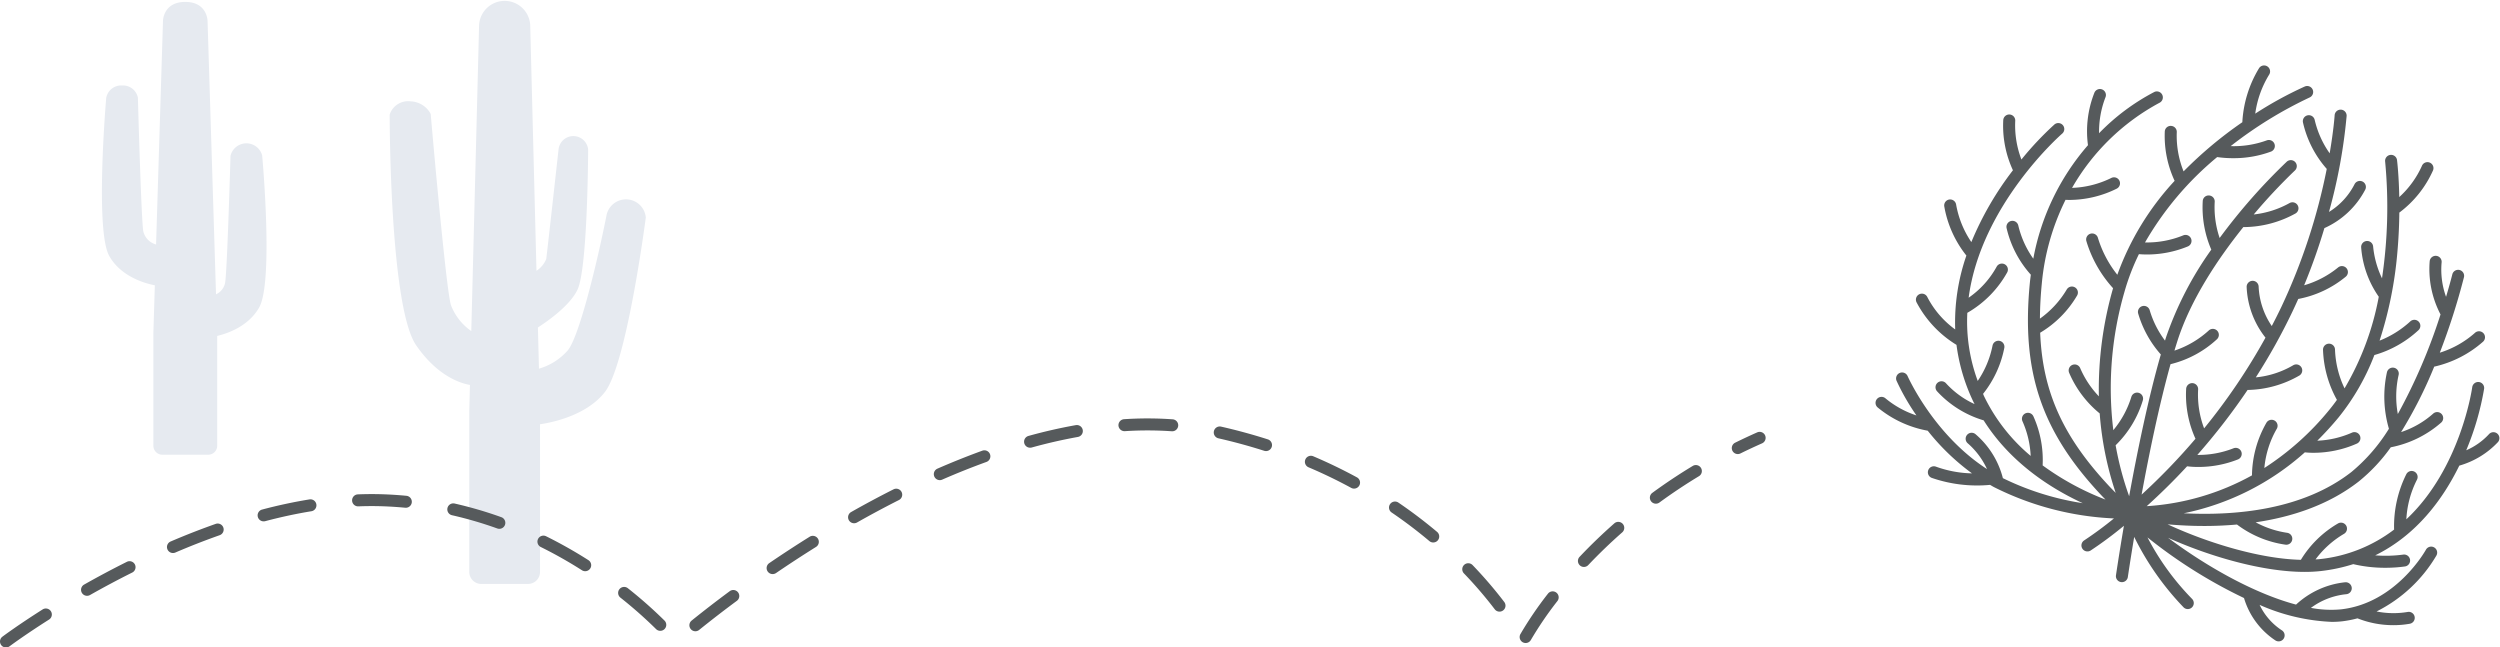 <svg xmlns="http://www.w3.org/2000/svg" viewBox="0 0 417 108">
  <path fill="#e6eaf0" d="M90.078 70.766c1.878-.271 7.72-1.411 10.812-5.371 3.48-4.457 6.483-26.495 6.814-28.993l.019-.136-.02-.136a3.316 3.316 0 0 0-6.566-.054c-1.562 7.839-4.574 20.278-6.477 22.42a10.149 10.149 0 0 1-4.761 3l-.175-6.876c1.9-1.229 5.353-3.71 6.591-6.273 1.642-3.4 1.777-21.321 1.787-23.354l-.01-.146a2.481 2.481 0 0 0-4.921.031c-.018.164-1.816 16.417-2.057 18.321a4.256 4.256 0 0 1-1.631 1.97L88.438 4.155a4.27 4.27 0 0 0-8.528.08l-1.3 50.987a9.323 9.323 0 0 1-3.4-4.347c-.71-2.328-2.659-23.645-3.351-31.663l-.016-.186-.082-.167a3.953 3.953 0 0 0-3.223-1.95 3.248 3.248 0 0 0-3.487 2.048l-.051.165v.178c0 1.3.066 32 4.424 38.307 3.587 5.191 7.466 6.343 8.963 6.6l-.111 4.353V95.4a2 2 0 0 0 2 2h7.8a2 2 0 0 0 2-2V70.766ZM36.032 49.094 34.621 3.5c0-.032-.043-3.181-3.717-3.181s-3.717 3.145-3.717 3.161l-1.153 37.3a2.982 2.982 0 0 1-2.141-2.235c-.349-2.357-.883-21.996-.893-22.263a2.539 2.539 0 0 0-2.639-2.026 2.541 2.541 0 0 0-2.643 2.066c-.077.9-1.863 22.186.51 26.383 1.965 3.476 6.013 4.577 7.6 4.883l-.245 7.918v18.84a1.5 1.5 0 0 0 1.5 1.5h7.647a1.5 1.5 0 0 0 1.5-1.5V56.034c1.84-.442 5.243-1.649 7-4.75 2.373-4.2.587-24.453.5-25.351a2.724 2.724 0 0 0-5.283.067c0 .187-.539 18.765-.888 21.121a2.686 2.686 0 0 1-1.527 1.973Z"/>
  <path fill="#565a5c" d="M416.563 72.34a1 1 0 0 0-1.411.089 11.192 11.192 0 0 1-3.785 2.68 46.485 46.485 0 0 0 2.983-10.265 1 1 0 0 0-.86-1.122 1.011 1.011 0 0 0-1.122.86c-.025.187-1.926 13.562-10.99 22.038a16.474 16.474 0 0 1 1.754-6.571 1 1 0 1 0-1.758-.953 19.425 19.425 0 0 0-2.037 9.237 24.706 24.706 0 0 1-12.457 4.934c-.209.024-.435.028-.65.045a16.014 16.014 0 0 1 4.756-4.271 1 1 0 0 0-1-1.732 17.586 17.586 0 0 0-6.2 6.069c-6.694-.157-15.329-2.725-22.229-5.918 1.375.118 2.83.209 4.361.25q.858.022 1.763.023c1.714 0 3.549-.073 5.446-.242a17.529 17.529 0 0 0 8.076 3.358 1 1 0 1 0 .281-1.98 15.86 15.86 0 0 1-5.24-1.747c5.876-.869 12.086-2.822 17.2-6.814a28.507 28.507 0 0 0 5.337-5.7 17.92 17.92 0 0 0 8.421-4.133A1 1 0 1 0 405.846 69a15.228 15.228 0 0 1-5.347 3.073 72.993 72.993 0 0 0 5.528-10.916 18.37 18.37 0 0 0 8.129-4.148 1 1 0 1 0-1.355-1.47 16.007 16.007 0 0 1-5.841 3.289 111.871 111.871 0 0 0 4.032-12.6 1 1 0 0 0-1.943-.473c-.014.058-.371 1.5-1.047 3.756a13.367 13.367 0 0 1-.742-5.718 1 1 0 1 0-1.988-.217 16.3 16.3 0 0 0 1.808 8.873 93.248 93.248 0 0 1-7.122 16.612 16.214 16.214 0 0 1 .123-6.475 1 1 0 1 0-1.941-.479 19.06 19.06 0 0 0 .332 9.41 29.3 29.3 0 0 1-6.256 7.213c-8.112 6.326-19.3 7.325-27.969 6.885a43.262 43.262 0 0 0 20.2-10.165 12.975 12.975 0 0 0 1.455.076 17.932 17.932 0 0 0 7.225-1.534 1 1 0 0 0-.818-1.826 15.938 15.938 0 0 1-5.789 1.343 52.612 52.612 0 0 0 3.567-3.9 38.228 38.228 0 0 0 5.958-10.388 18.115 18.115 0 0 0 7.328-4.122 1 1 0 1 0-1.355-1.47 16.577 16.577 0 0 1-5.106 3.192 65.385 65.385 0 0 0 2.961-14.638c.221-2.439.314-4.707.335-6.723a17.824 17.824 0 0 0 5.6-6.992 1 1 0 1 0-1.836-.791 15.67 15.67 0 0 1-3.773 5.193c-.071-3.631-.35-5.97-.37-6.131a1 1 0 1 0-1.984.245 80.614 80.614 0 0 1-.526 19.442 15.87 15.87 0 0 1-1.482-5.32 1 1 0 0 0-1.992.182 16.488 16.488 0 0 0 2.933 8.21 46.66 46.66 0 0 1-5.707 15.281 16.269 16.269 0 0 1-1.592-6.471 1 1 0 0 0-2 .035A18.453 18.453 0 0 0 389.8 66.7c-.4.559-.816 1.109-1.255 1.642a46.264 46.264 0 0 1-10.852 9.721 16.008 16.008 0 0 1 2.055-6.51 1 1 0 1 0-1.719-1.021 18.079 18.079 0 0 0-2.4 8.76 41.531 41.531 0 0 1-17.557 5.138 104.664 104.664 0 0 0 6.735-6.652 14.737 14.737 0 0 0 1.879.111 17.924 17.924 0 0 0 6.59-1.252 1 1 0 1 0-.742-1.857 15.935 15.935 0 0 1-6.018 1.1 106.431 106.431 0 0 0 8.38-10.835 17.821 17.821 0 0 0 8.66-2.419 1 1 0 0 0-1.053-1.7 15.219 15.219 0 0 1-6.235 2.02 100.046 100.046 0 0 0 6.081-10.909c.346-.726.675-1.449 1-2.17a17.547 17.547 0 0 0 7.894-3.693 1 1 0 1 0-1.271-1.543 16.016 16.016 0 0 1-5.642 2.955 99.98 99.98 0 0 0 3.379-9.538 14.233 14.233 0 0 0 6.825-6.438 1 1 0 0 0-1.807-.859 11.569 11.569 0 0 1-4.253 4.6 89.878 89.878 0 0 0 2.943-16 1 1 0 0 0-2-.121c0 .06-.164 2.461-.828 6.343a15.893 15.893 0 0 1-2.5-5.577 1 1 0 1 0-1.951.44 17.555 17.555 0 0 0 3.964 7.738 99.255 99.255 0 0 1-7.562 23 95.922 95.922 0 0 1-1.608 3.208 12.648 12.648 0 0 1-2.191-6.574 1 1 0 1 0-2 .065 14.562 14.562 0 0 0 3.142 8.447 102.066 102.066 0 0 1-10.236 15.132 15.918 15.918 0 0 1-1-6.487 1 1 0 0 0-.937-1.059 1.013 1.013 0 0 0-1.059.938 17.7 17.7 0 0 0 1.555 8.34 104.565 104.565 0 0 1-8.987 9.319c1.241-6.75 2.91-14.883 4.825-21.757a17.5 17.5 0 0 0 7.717-4.137 1 1 0 1 0-1.355-1.47 16 16 0 0 1-5.71 3.346c.162-.539.325-1.07.489-1.586 2.226-6.982 6.818-13.8 11-19.019h.142a18.027 18.027 0 0 0 8.585-2.286 1 1 0 0 0-1-1.731 15.752 15.752 0 0 1-5.99 1.911 93.6 93.6 0 0 1 6.871-7.338 1 1 0 0 0-1.357-1.469 97.782 97.782 0 0 0-11.2 12.73 15.887 15.887 0 0 1-.822-6.032 1 1 0 0 0-.936-1.06.981.981 0 0 0-1.061.936 17.785 17.785 0 0 0 1.428 8.1 56.842 56.842 0 0 0-7.56 14.648l-.162.522a15.868 15.868 0 0 1-2.552-5.064 1 1 0 0 0-1.922.556 17.865 17.865 0 0 0 3.778 6.823c-2.121 7.37-3.961 16.378-5.285 23.643a52.189 52.189 0 0 1-2.256-8.5 17.5 17.5 0 0 0 4.539-7.494 1 1 0 1 0-1.916-.574 16 16 0 0 1-3.007 5.55 57.71 57.71 0 0 1 1.851-23.043 37.527 37.527 0 0 1 2.418-6.316c.33.029.789.057 1.351.057a17.91 17.91 0 0 0 6.808-1.343 1 1 0 1 0-.768-1.847 16 16 0 0 1-6.374 1.181 52.346 52.346 0 0 1 12.037-14.24 18.347 18.347 0 0 0 2.662.185 17.869 17.869 0 0 0 6.315-1.1 1 1 0 1 0-.715-1.868 16.084 16.084 0 0 1-6.012.957 68.937 68.937 0 0 1 13.156-8.109 1 1 0 1 0-.789-1.838 62.678 62.678 0 0 0-8.267 4.528 16.678 16.678 0 0 1 2.308-6.485 1 1 0 1 0-1.678-1.088 19.314 19.314 0 0 0-2.784 9.005 66.934 66.934 0 0 0-9.8 8.2 15.918 15.918 0 0 1-1.135-6.54 1 1 0 0 0-.958-1.047.982.982 0 0 0-1.043.956 17.764 17.764 0 0 0 1.643 8.209 45.92 45.92 0 0 0-9.557 15.668 18.5 18.5 0 0 1-3.237-6.154 1 1 0 1 0-1.92.559 20.34 20.34 0 0 0 4.447 7.837c-.009.033-.021.065-.031.1a61.129 61.129 0 0 0-2.34 17.933 15.881 15.881 0 0 1-3.118-4.713 1 1 0 0 0-1.842.779 17.685 17.685 0 0 0 5.1 6.785 54.055 54.055 0 0 0 2.67 13.253c-.3-.306-.611-.613-.9-.919-7.761-8.247-11.3-15.781-11.7-25.793a17.535 17.535 0 0 0 6.158-6.2 1 1 0 1 0-1.727-1.01 15.988 15.988 0 0 1-4.47 4.859c.012-1.876.112-3.829.317-5.9a39.424 39.424 0 0 1 3.955-13.921c.123.008.358.02.693.02a17.867 17.867 0 0 0 7.836-1.876 1 1 0 1 0-.9-1.786 16.014 16.014 0 0 1-6.544 1.652 36.968 36.968 0 0 1 14.569-14.184 1 1 0 0 0-.829-1.82 36.044 36.044 0 0 0-9.234 6.889 15.946 15.946 0 0 1 1.061-5.976 1 1 0 1 0-1.861-.729 17.487 17.487 0 0 0-1.05 8.7 39.791 39.791 0 0 0-9.119 18.933 15.886 15.886 0 0 1-2.5-5.516 1 1 0 1 0-1.947.454 17.534 17.534 0 0 0 4.035 7.731c-.052.41-.11.816-.151 1.236-1.475 14.916 1.88 24.9 11.962 35.61.208.222.428.443.643.664a45.2 45.2 0 0 1-10.486-5.7 17.771 17.771 0 0 0-1.54-8.187 1 1 0 0 0-1.822.826 15.946 15.946 0 0 1 1.368 5.777 30 30 0 0 1-7.783-9.974c-.059-.125-.1-.25-.16-.375a17.712 17.712 0 0 0 3.545-7.67 1 1 0 0 0-1.965-.377 15.99 15.99 0 0 1-2.469 5.89 28.543 28.543 0 0 1-1.735-11.36 17.694 17.694 0 0 0 6.657-6.757 1 1 0 0 0-1.779-.914 15.143 15.143 0 0 1-4.659 5.151c2.056-15.508 15.4-27.194 15.576-27.349a1 1 0 1 0-1.3-1.518 53.008 53.008 0 0 0-5.472 5.815 15.99 15.99 0 0 1-1.031-6.456 1 1 0 1 0-2-.108 17.683 17.683 0 0 0 1.616 8.356 52.372 52.372 0 0 0-6.938 11.98 16.163 16.163 0 0 1-2.541-6.273 1.01 1.01 0 0 0-1.148-.827 1 1 0 0 0-.827 1.147 18.133 18.133 0 0 0 3.689 8.2 33.971 33.971 0 0 0-1.865 12.327 15.443 15.443 0 0 1-4.648-5.4 1 1 0 0 0-1.809.854 18.292 18.292 0 0 0 6.672 7.115 31.2 31.2 0 0 0 2.773 9.4c.077.163.162.318.242.478a14.7 14.7 0 0 1-4.763-3.468 1 1 0 0 0-1.5 1.328 17.222 17.222 0 0 0 7.778 4.853c4.447 7.059 11.179 11.345 16.53 13.818a46.178 46.178 0 0 1-13.323-4.176 14.306 14.306 0 0 0-4.542-7.315 1 1 0 1 0-1.311 1.51 12.739 12.739 0 0 1 3.207 4.292c-8.916-5.759-13.2-15.412-13.249-15.515a1 1 0 1 0-1.834.8 37.834 37.834 0 0 0 3.311 5.766 15.772 15.772 0 0 1-5.171-2.856 1 1 0 1 0-1.3 1.521 18.193 18.193 0 0 0 8.352 3.883 37.974 37.974 0 0 0 7.388 7.116 18.774 18.774 0 0 1-6-1.114 1 1 0 1 0-.723 1.865 23.194 23.194 0 0 0 9.735 1.168c.212.119.414.247.63.361a49.345 49.345 0 0 0 20.031 5.237 61.068 61.068 0 0 1-4.95 3.653 1 1 0 0 0 1.06 1.7 64.423 64.423 0 0 0 5.554-4.127c-.83 4.869-1.31 8.171-1.324 8.26a1 1 0 0 0 .848 1.133 1.033 1.033 0 0 0 .144.01 1 1 0 0 0 .989-.857c.011-.079.392-2.7 1.059-6.691a46.475 46.475 0 0 0 8.271 11.782 1 1 0 0 0 1.359-1.467 43.079 43.079 0 0 1-7.414-10.232 82.721 82.721 0 0 0 16.1 10.112 12.877 12.877 0 0 0 5.222 7.062 1 1 0 1 0 1.07-1.689 10.424 10.424 0 0 1-3.687-4.229 33.031 33.031 0 0 0 12.025 2.833 15.808 15.808 0 0 0 1.717-.09 17.762 17.762 0 0 0 2.579-.5 16.129 16.129 0 0 0 6.012 1.14 15.531 15.531 0 0 0 2.727-.238 1 1 0 0 0-.35-1.969 14.205 14.205 0 0 1-5.206-.08 24.094 24.094 0 0 0 9.99-9.337 1 1 0 0 0-1.758-.955c-.048.089-4.963 8.941-14.212 9.946a17.946 17.946 0 0 1-4.967-.25 11.867 11.867 0 0 1 5.893-2.281 1 1 0 0 0 .916-1.078 1.015 1.015 0 0 0-1.078-.916 14.2 14.2 0 0 0-8.211 3.727c-6.672-1.772-14.522-6.062-21.347-11.139 7.213 3.229 15.938 5.685 22.784 5.685a24.4 24.4 0 0 0 2.684-.141 28.206 28.206 0 0 0 5.42-1.154 23.019 23.019 0 0 0 5.391.608 23.567 23.567 0 0 0 3.257-.224 1 1 0 0 0-.277-1.98 22.075 22.075 0 0 1-4.71.131c6.941-3.415 11.313-9.413 14.026-14.965a14.181 14.181 0 0 0 6.443-3.92 1 1 0 0 0-.09-1.408ZM1 108a1 1 0 0 1-.6-1.8c.1-.076 2.538-1.9 6.711-4.546a1 1 0 1 1 1.072 1.689c-4.1 2.6-6.56 4.438-6.584 4.456A.994.994 0 0 1 1 108ZM254.478 107.255a1 1 0 0 1-.866-1.5 60.855 60.855 0 0 1 4.584-6.728 1 1 0 1 1 1.582 1.225 58.75 58.75 0 0 0-4.432 6.5 1 1 0 0 1-.868.503ZM115.991 105.294a1 1 0 0 1-.629-1.778c2-1.612 4.146-3.27 6.382-4.924a1 1 0 0 1 1.189 1.607 190.401 190.401 0 0 0-6.315 4.873.994.994 0 0 1-.627.222ZM110.132 105.222a1 1 0 0 1-.7-.289 72.422 72.422 0 0 0-5.92-5.229 1 1 0 1 1 1.242-1.566 73.983 73.983 0 0 1 6.084 5.373 1 1 0 0 1-.706 1.711ZM250.122 102.021a1 1 0 0 1-.8-.395 68.783 68.783 0 0 0-5.137-5.983 1 1 0 1 1 1.441-1.387 70.909 70.909 0 0 1 5.287 6.159 1 1 0 0 1-.791 1.606ZM14.52 99.381a1 1 0 0 1-.493-1.87 155.952 155.952 0 0 1 7.116-3.789 1 1 0 1 1 .893 1.789 154.962 154.962 0 0 0-7.024 3.74.994.994 0 0 1-.492.13ZM128.873 95.756a1 1 0 0 1-.564-1.826c2.226-1.518 4.493-3 6.74-4.4a1 1 0 0 1 1.061 1.7 201.81 201.81 0 0 0-6.674 4.359 1 1 0 0 1-.563.167ZM97.61 95.278a1 1 0 0 1-.537-.157A73.366 73.366 0 0 0 90.2 91.24a1 1 0 0 1 .887-1.793 75.376 75.376 0 0 1 7.062 3.988 1 1 0 0 1-.539 1.843ZM264.2 94.568a1 1 0 0 1-.727-1.687 88.629 88.629 0 0 1 5.828-5.612 1 1 0 0 1 1.32 1.5 87.482 87.482 0 0 0-5.7 5.485 1 1 0 0 1-.721.314ZM28.852 92.244a1 1 0 0 1-.395-1.919 121.443 121.443 0 0 1 7.519-2.941 1 1 0 0 1 .664 1.887 119.183 119.183 0 0 0-7.394 2.893.991.991 0 0 1-.394.08ZM239.063 90.486a1 1 0 0 1-.644-.235 77.02 77.02 0 0 0-6.294-4.766 1 1 0 1 1 1.125-1.654 79.429 79.429 0 0 1 6.458 4.891 1 1 0 0 1-.645 1.764ZM83.288 88.208a1 1 0 0 1-.338-.059 64.938 64.938 0 0 0-7.558-2.209 1 1 0 0 1 .441-1.951 67.021 67.021 0 0 1 7.792 2.277 1 1 0 0 1-.337 1.942ZM142.462 87.278a1 1 0 0 1-.494-1.87c2.38-1.348 4.77-2.628 7.1-3.8a1 1 0 0 1 .9 1.785 168.58 168.58 0 0 0-7.017 3.759 1 1 0 0 1-.489.126ZM43.95 86.962A1 1 0 0 1 43.7 85a82.085 82.085 0 0 1 7.921-1.7 1 1 0 1 1 .32 1.975c-2.5.405-5.1.965-7.729 1.662a1.013 1.013 0 0 1-.262.025ZM67.723 84.693a.822.822 0 0 1-.1 0 61.858 61.858 0 0 0-3.67-.243 56.116 56.116 0 0 0-4.183.011 1 1 0 1 1-.079-2q2.172-.088 4.334-.011c1.25.045 2.525.13 3.789.251a1 1 0 0 1-.091 1.992ZM276.2 84.015a1 1 0 0 1-.592-1.807 92.255 92.255 0 0 1 6.729-4.482 1 1 0 1 1 1.035 1.711 90.421 90.421 0 0 0-6.583 4.385.993.993 0 0 1-.589.193ZM225.858 81.5a.989.989 0 0 1-.477-.122 81.788 81.788 0 0 0-7.113-3.432 1 1 0 0 1 .781-1.842 84.088 84.088 0 0 1 7.287 3.518 1 1 0 0 1-.478 1.878ZM156.761 80.088a1 1 0 0 1-.4-1.916 129.14 129.14 0 0 1 7.494-3 1 1 0 1 1 .68 1.881A124.483 124.483 0 0 0 157.162 80a.988.988 0 0 1-.401.088ZM289.87 75.739a1 1 0 0 1-.443-1.9 96.155 96.155 0 0 1 3.676-1.719 1 1 0 1 1 .809 1.83c-1.209.534-2.42 1.1-3.6 1.682a1 1 0 0 1-.442.107ZM211.165 75.24a1.006 1.006 0 0 1-.3-.048 91.82 91.82 0 0 0-7.63-2.08 1 1 0 1 1 .443-1.951 94.07 94.07 0 0 1 7.8 2.127 1 1 0 0 1-.313 1.952ZM171.817 74.677a1 1 0 0 1-.266-1.964 85.755 85.755 0 0 1 7.889-1.8 1 1 0 0 1 .352 1.969 85.4 85.4 0 0 0-7.707 1.764 1.009 1.009 0 0 1-.268.031ZM195.552 71.938h-.073a58.222 58.222 0 0 0-7.857-.019 1.011 1.011 0 0 1-1.062-.935 1 1 0 0 1 .935-1.062 59.675 59.675 0 0 1 8.129.021 1 1 0 0 1-.072 1.995Z"/>
</svg>
